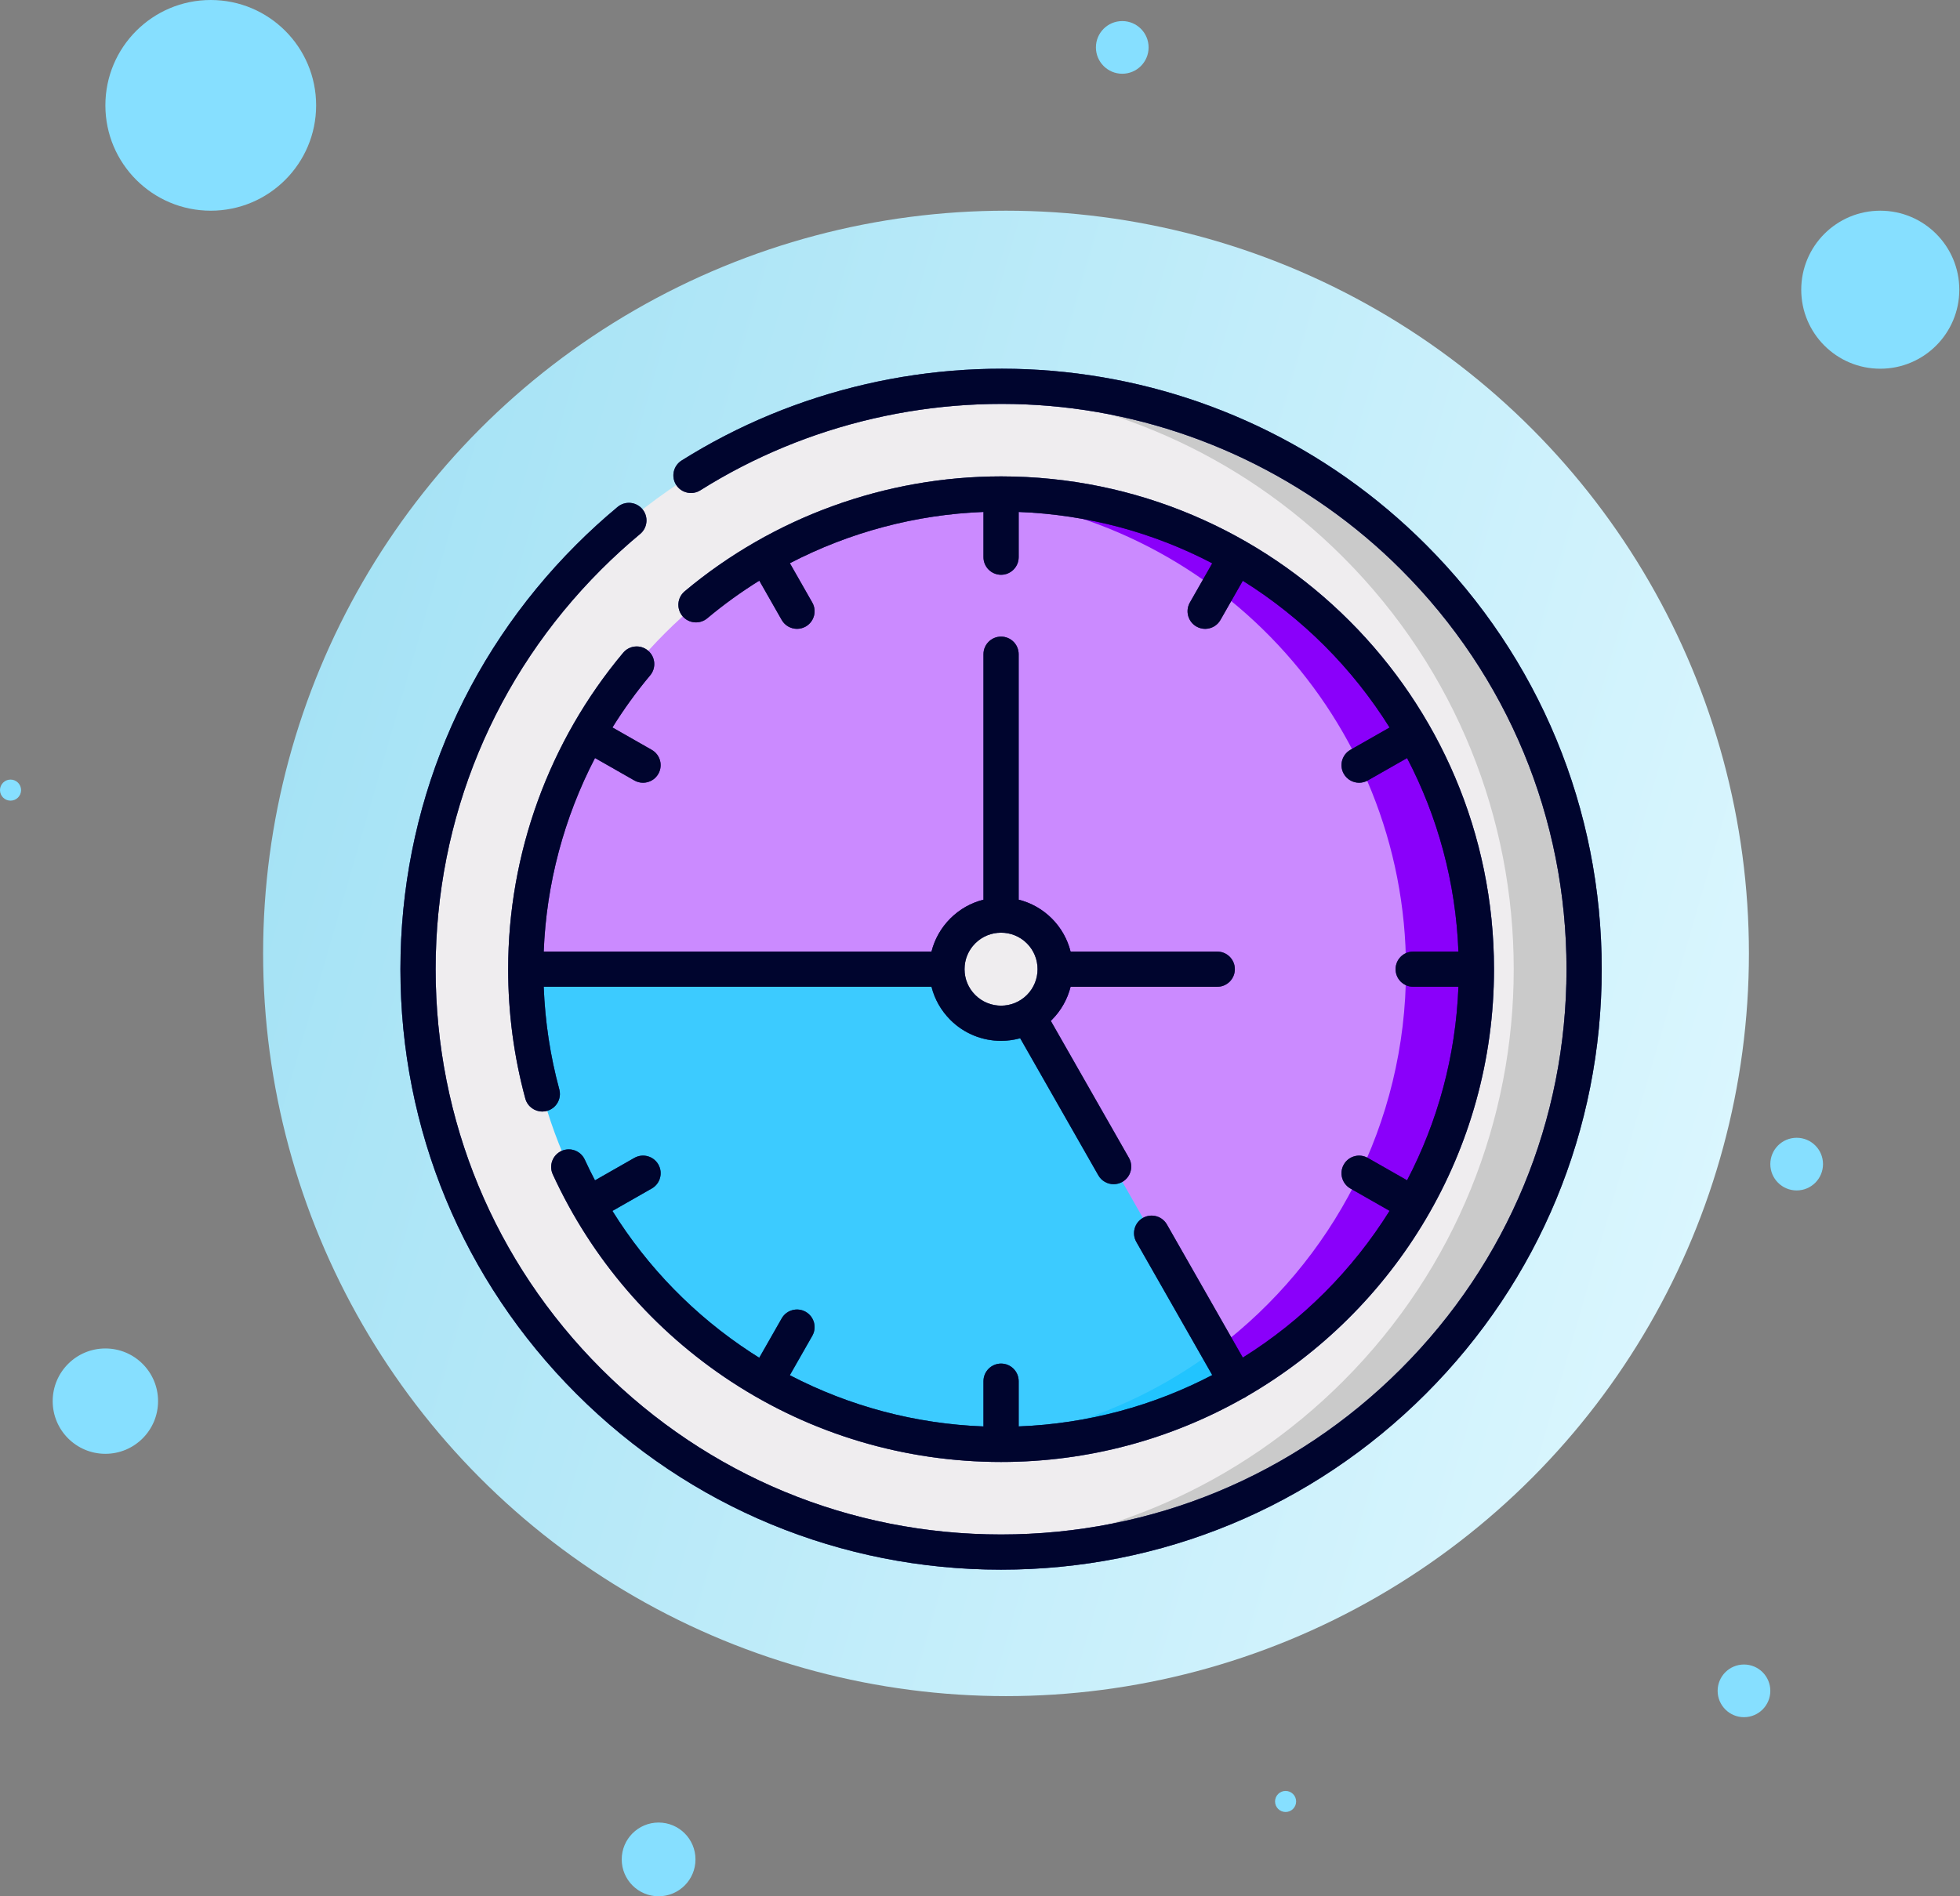 <svg width="186" height="180" viewBox="0 0 186 180" fill="none" xmlns="http://www.w3.org/2000/svg">
<rect x="0" y="0" width="186" height="180" fill="#808080" stroke="none"/>
<circle cx="95.469" cy="90.5" r="70.5" fill="url(#paint0_linear_902_91308)"/>
<circle cx="178.434" cy="27.5" r="7.5" fill="#86DFFF"/>
<circle cx="20" cy="10" r="10" fill="#86DFFF"/>
<circle cx="10" cy="133" r="5" fill="#86DFFF"/>
<circle cx="165.5" cy="160.5" r="2.5" fill="#86DFFF"/>
<circle cx="106.5" cy="4.5" r="2.5" fill="#86DFFF"/>
<circle cx="62.5" cy="176.5" r="3.5" fill="#86DFFF"/>
<circle cx="122" cy="171" r="1" fill="#86DFFF"/>
<circle cx="170.5" cy="110.5" r="2.5" fill="#86DFFF"/>
<circle cx="1" cy="75" r="1" fill="#86DFFF"/>
<path d="M95.001 141.675C122.436 141.675 144.677 119.434 144.677 91.999C144.677 64.563 122.436 42.322 95.001 42.322C67.565 42.322 45.324 64.563 45.324 91.999C45.324 119.434 67.565 141.675 95.001 141.675Z" fill="#3CCBFF"/>
<path d="M99.808 96.804C97.154 99.458 92.851 99.458 90.197 96.804C87.544 94.15 87.544 89.847 90.197 87.194C92.851 84.54 97.154 84.54 99.808 87.194C102.462 89.847 102.462 94.15 99.808 96.804Z" fill="#21C4FF"/>
<path d="M95 46.892C93.877 46.892 92.763 46.935 91.66 47.015C115.012 48.725 133.427 68.211 133.427 91.999C133.427 115.788 115.012 135.273 91.66 136.983C92.763 137.063 93.877 137.106 95 137.106C119.912 137.106 140.107 116.911 140.107 91.999C140.107 67.087 119.912 46.892 95 46.892Z" fill="#21C4FF"/>
<path d="M95.001 42.322C67.565 42.322 45.324 64.563 45.324 91.999L95.001 91.998L119.602 135.156L119.614 135.157C134.586 126.6 144.677 110.478 144.677 91.999C144.677 64.563 122.436 42.322 95.001 42.322Z" fill="#CB8AFF"/>
<path d="M95 46.892C93.877 46.892 92.763 46.935 91.66 47.015C115.012 48.725 133.427 68.211 133.427 91.999C133.427 106.697 126.397 119.752 115.515 127.988L117.339 131.187L117.35 131.188C130.944 123.418 140.107 108.779 140.107 91.999C140.107 67.087 119.912 46.892 95 46.892Z" fill="#8A00FA"/>
<path d="M90.197 87.194C88.87 88.52 88.207 90.26 88.207 91.999H95.002L98.368 97.902C98.883 97.609 99.368 97.243 99.808 96.804C102.461 94.15 102.461 89.847 99.808 87.194C97.154 84.54 92.851 84.54 90.197 87.194Z" fill="#8A00FA"/>
<path d="M134.126 52.874C112.518 31.267 77.485 31.267 55.878 52.874C34.27 74.482 34.27 109.515 55.878 131.123C77.485 152.73 112.518 152.73 134.126 131.123C155.734 109.515 155.734 74.482 134.126 52.874ZM95.001 137.106C70.09 137.106 49.895 116.911 49.895 91.999C49.895 67.087 70.09 46.892 95.001 46.892C119.913 46.892 140.108 67.087 140.108 91.999C140.108 116.911 119.913 137.106 95.001 137.106Z" fill="#EFEDEF"/>
<path d="M134.124 52.874C122.471 41.221 106.912 35.856 91.66 36.773C104.687 37.556 117.491 42.92 127.445 52.874C149.052 74.482 149.052 109.515 127.445 131.123C117.491 141.077 104.687 146.441 91.66 147.224C106.912 148.141 122.471 142.777 134.124 131.123C155.732 109.515 155.732 74.482 134.124 52.874Z" fill="#CACACA"/>
<path d="M98.635 95.63C96.629 97.636 93.377 97.636 91.371 95.63C89.366 93.625 89.366 90.373 91.371 88.367C93.377 86.361 96.629 86.361 98.635 88.367C100.64 90.373 100.64 93.624 98.635 95.63Z" fill="#EFEDEF"/>
<path d="M98.634 88.367C97.432 87.165 95.783 86.689 94.223 86.927C95.266 87.087 96.271 87.563 97.075 88.367C99.081 90.373 99.081 93.624 97.075 95.63C96.271 96.434 95.266 96.91 94.223 97.07C95.783 97.308 97.432 96.832 98.634 95.63C100.639 93.624 100.639 90.373 98.634 88.367Z" fill="white"/>
<path d="M135.305 51.692C130.617 47.004 125.225 43.208 119.279 40.41C113.533 37.706 107.404 35.993 101.061 35.318C88.355 33.967 75.436 36.949 64.684 43.714C63.903 44.205 63.668 45.236 64.159 46.016C64.65 46.797 65.681 47.031 66.462 46.54C76.583 40.173 88.746 37.368 100.708 38.639C112.847 39.93 124.295 45.404 132.944 54.054C143.079 64.189 148.66 77.664 148.66 91.997C148.66 106.33 143.079 119.805 132.944 129.94C122.808 140.076 109.333 145.657 95 145.657C80.667 145.657 67.192 140.076 57.056 129.94C46.921 119.805 41.34 106.33 41.34 91.997C41.34 77.664 46.921 64.189 57.056 54.054C58.233 52.877 59.475 51.744 60.748 50.686C61.457 50.097 61.554 49.044 60.965 48.334C60.375 47.625 59.322 47.528 58.613 48.118C57.262 49.24 55.944 50.443 54.695 51.692C43.929 62.458 38 76.772 38 91.997C38 107.222 43.929 121.536 54.695 132.302C65.461 143.068 79.775 148.997 95 148.997C110.225 148.997 124.539 143.068 135.305 132.302C146.071 121.536 152 107.222 152 91.997C152 76.772 146.071 62.458 135.305 51.692Z" fill="#000F8F"/>
<path d="M135.305 51.692C130.617 47.004 125.225 43.208 119.279 40.41C113.533 37.706 107.404 35.993 101.061 35.318C88.355 33.967 75.436 36.949 64.684 43.714C63.903 44.205 63.668 45.236 64.159 46.016C64.65 46.797 65.681 47.031 66.462 46.54C76.583 40.173 88.746 37.368 100.708 38.639C112.847 39.93 124.295 45.404 132.944 54.054C143.079 64.189 148.66 77.664 148.66 91.997C148.66 106.33 143.079 119.805 132.944 129.94C122.808 140.076 109.333 145.657 95 145.657C80.667 145.657 67.192 140.076 57.056 129.94C46.921 119.805 41.34 106.33 41.34 91.997C41.34 77.664 46.921 64.189 57.056 54.054C58.233 52.877 59.475 51.744 60.748 50.686C61.457 50.097 61.554 49.044 60.965 48.334C60.375 47.625 59.322 47.528 58.613 48.118C57.262 49.24 55.944 50.443 54.695 51.692C43.929 62.458 38 76.772 38 91.997C38 107.222 43.929 121.536 54.695 132.302C65.461 143.068 79.775 148.997 95 148.997C110.225 148.997 124.539 143.068 135.305 132.302C146.071 121.536 152 107.222 152 91.997C152 76.772 146.071 62.458 135.305 51.692Z" fill="black" fill-opacity="0.2"/>
<path d="M135.305 51.692C130.617 47.004 125.225 43.208 119.279 40.41C113.533 37.706 107.404 35.993 101.061 35.318C88.355 33.967 75.436 36.949 64.684 43.714C63.903 44.205 63.668 45.236 64.159 46.016C64.65 46.797 65.681 47.031 66.462 46.54C76.583 40.173 88.746 37.368 100.708 38.639C112.847 39.93 124.295 45.404 132.944 54.054C143.079 64.189 148.66 77.664 148.66 91.997C148.66 106.33 143.079 119.805 132.944 129.94C122.808 140.076 109.333 145.657 95 145.657C80.667 145.657 67.192 140.076 57.056 129.94C46.921 119.805 41.34 106.33 41.34 91.997C41.34 77.664 46.921 64.189 57.056 54.054C58.233 52.877 59.475 51.744 60.748 50.686C61.457 50.097 61.554 49.044 60.965 48.334C60.375 47.625 59.322 47.528 58.613 48.118C57.262 49.24 55.944 50.443 54.695 51.692C43.929 62.458 38 76.772 38 91.997C38 107.222 43.929 121.536 54.695 132.302C65.461 143.068 79.775 148.997 95 148.997C110.225 148.997 124.539 143.068 135.305 132.302C146.071 121.536 152 107.222 152 91.997C152 76.772 146.071 62.458 135.305 51.692Z" fill="black" fill-opacity="0.2"/>
<path d="M135.305 51.692C130.617 47.004 125.225 43.208 119.279 40.41C113.533 37.706 107.404 35.993 101.061 35.318C88.355 33.967 75.436 36.949 64.684 43.714C63.903 44.205 63.668 45.236 64.159 46.016C64.65 46.797 65.681 47.031 66.462 46.54C76.583 40.173 88.746 37.368 100.708 38.639C112.847 39.93 124.295 45.404 132.944 54.054C143.079 64.189 148.66 77.664 148.66 91.997C148.66 106.33 143.079 119.805 132.944 129.94C122.808 140.076 109.333 145.657 95 145.657C80.667 145.657 67.192 140.076 57.056 129.94C46.921 119.805 41.34 106.33 41.34 91.997C41.34 77.664 46.921 64.189 57.056 54.054C58.233 52.877 59.475 51.744 60.748 50.686C61.457 50.097 61.554 49.044 60.965 48.334C60.375 47.625 59.322 47.528 58.613 48.118C57.262 49.24 55.944 50.443 54.695 51.692C43.929 62.458 38 76.772 38 91.997C38 107.222 43.929 121.536 54.695 132.302C65.461 143.068 79.775 148.997 95 148.997C110.225 148.997 124.539 143.068 135.305 132.302C146.071 121.536 152 107.222 152 91.997C152 76.772 146.071 62.458 135.305 51.692Z" fill="black" fill-opacity="0.2"/>
<path d="M135.305 51.692C130.617 47.004 125.225 43.208 119.279 40.41C113.533 37.706 107.404 35.993 101.061 35.318C88.355 33.967 75.436 36.949 64.684 43.714C63.903 44.205 63.668 45.236 64.159 46.016C64.65 46.797 65.681 47.031 66.462 46.54C76.583 40.173 88.746 37.368 100.708 38.639C112.847 39.93 124.295 45.404 132.944 54.054C143.079 64.189 148.66 77.664 148.66 91.997C148.66 106.33 143.079 119.805 132.944 129.94C122.808 140.076 109.333 145.657 95 145.657C80.667 145.657 67.192 140.076 57.056 129.94C46.921 119.805 41.34 106.33 41.34 91.997C41.34 77.664 46.921 64.189 57.056 54.054C58.233 52.877 59.475 51.744 60.748 50.686C61.457 50.097 61.554 49.044 60.965 48.334C60.375 47.625 59.322 47.528 58.613 48.118C57.262 49.24 55.944 50.443 54.695 51.692C43.929 62.458 38 76.772 38 91.997C38 107.222 43.929 121.536 54.695 132.302C65.461 143.068 79.775 148.997 95 148.997C110.225 148.997 124.539 143.068 135.305 132.302C146.071 121.536 152 107.222 152 91.997C152 76.772 146.071 62.458 135.305 51.692Z" fill="black" fill-opacity="0.2"/>
<path d="M135.305 51.692C130.617 47.004 125.225 43.208 119.279 40.41C113.533 37.706 107.404 35.993 101.061 35.318C88.355 33.967 75.436 36.949 64.684 43.714C63.903 44.205 63.668 45.236 64.159 46.016C64.65 46.797 65.681 47.031 66.462 46.54C76.583 40.173 88.746 37.368 100.708 38.639C112.847 39.93 124.295 45.404 132.944 54.054C143.079 64.189 148.66 77.664 148.66 91.997C148.66 106.33 143.079 119.805 132.944 129.94C122.808 140.076 109.333 145.657 95 145.657C80.667 145.657 67.192 140.076 57.056 129.94C46.921 119.805 41.34 106.33 41.34 91.997C41.34 77.664 46.921 64.189 57.056 54.054C58.233 52.877 59.475 51.744 60.748 50.686C61.457 50.097 61.554 49.044 60.965 48.334C60.375 47.625 59.322 47.528 58.613 48.118C57.262 49.24 55.944 50.443 54.695 51.692C43.929 62.458 38 76.772 38 91.997C38 107.222 43.929 121.536 54.695 132.302C65.461 143.068 79.775 148.997 95 148.997C110.225 148.997 124.539 143.068 135.305 132.302C146.071 121.536 152 107.222 152 91.997C152 76.772 146.071 62.458 135.305 51.692Z" fill="black" fill-opacity="0.2"/>
<path d="M59.139 61.961C52.099 70.357 48.223 81.024 48.223 91.997C48.223 96.163 48.771 100.294 49.851 104.277C50.053 105.02 50.727 105.51 51.462 105.51C51.607 105.51 51.754 105.491 51.901 105.451C52.791 105.209 53.316 104.292 53.075 103.402C52.216 100.237 51.723 96.969 51.597 93.667L88.398 93.667C88.694 94.846 89.304 95.927 90.186 96.809C91.513 98.136 93.256 98.8 94.999 98.8C95.61 98.8 96.221 98.716 96.814 98.553L104.23 111.563C104.538 112.103 105.102 112.406 105.682 112.406C105.963 112.406 106.247 112.336 106.508 112.187C107.309 111.73 107.589 110.711 107.132 109.909L99.716 96.9C99.748 96.87 99.78 96.841 99.811 96.81C100.711 95.91 101.304 94.82 101.594 93.668H115.514C116.437 93.668 117.184 92.92 117.184 91.998C117.184 91.075 116.437 90.328 115.514 90.328H101.594C101.305 89.175 100.711 88.084 99.811 87.185C98.912 86.285 97.822 85.692 96.669 85.402V62.099C96.669 61.176 95.922 60.429 95 60.429C94.077 60.429 93.33 61.176 93.33 62.099V85.402C92.177 85.691 91.086 86.285 90.186 87.185C89.305 88.067 88.694 89.148 88.398 90.327L51.597 90.327C51.845 83.894 53.523 77.614 56.464 71.953L60.196 74.081C60.457 74.229 60.741 74.3 61.022 74.3C61.602 74.3 62.166 73.997 62.474 73.457C62.93 72.656 62.651 71.636 61.85 71.179L58.119 69.052C59.191 67.329 60.384 65.675 61.699 64.107C62.291 63.4 62.199 62.347 61.492 61.754C60.785 61.161 59.731 61.254 59.139 61.961ZM92.548 89.546C93.224 88.87 94.111 88.533 94.999 88.533C95.886 88.533 96.774 88.871 97.45 89.546C98.801 90.897 98.801 93.096 97.45 94.448C96.098 95.799 93.9 95.799 92.548 94.448C91.893 93.793 91.533 92.923 91.533 91.997C91.533 91.071 91.893 90.201 92.548 89.546Z" fill="#000F8F"/>
<path d="M59.139 61.961C52.099 70.357 48.223 81.024 48.223 91.997C48.223 96.163 48.771 100.294 49.851 104.277C50.053 105.02 50.727 105.51 51.462 105.51C51.607 105.51 51.754 105.491 51.901 105.451C52.791 105.209 53.316 104.292 53.075 103.402C52.216 100.237 51.723 96.969 51.597 93.667L88.398 93.667C88.694 94.846 89.304 95.927 90.186 96.809C91.513 98.136 93.256 98.8 94.999 98.8C95.61 98.8 96.221 98.716 96.814 98.553L104.23 111.563C104.538 112.103 105.102 112.406 105.682 112.406C105.963 112.406 106.247 112.336 106.508 112.187C107.309 111.73 107.589 110.711 107.132 109.909L99.716 96.9C99.748 96.87 99.78 96.841 99.811 96.81C100.711 95.91 101.304 94.82 101.594 93.668H115.514C116.437 93.668 117.184 92.92 117.184 91.998C117.184 91.075 116.437 90.328 115.514 90.328H101.594C101.305 89.175 100.711 88.084 99.811 87.185C98.912 86.285 97.822 85.692 96.669 85.402V62.099C96.669 61.176 95.922 60.429 95 60.429C94.077 60.429 93.33 61.176 93.33 62.099V85.402C92.177 85.691 91.086 86.285 90.186 87.185C89.305 88.067 88.694 89.148 88.398 90.327L51.597 90.327C51.845 83.894 53.523 77.614 56.464 71.953L60.196 74.081C60.457 74.229 60.741 74.3 61.022 74.3C61.602 74.3 62.166 73.997 62.474 73.457C62.93 72.656 62.651 71.636 61.85 71.179L58.119 69.052C59.191 67.329 60.384 65.675 61.699 64.107C62.291 63.4 62.199 62.347 61.492 61.754C60.785 61.161 59.731 61.254 59.139 61.961ZM92.548 89.546C93.224 88.87 94.111 88.533 94.999 88.533C95.886 88.533 96.774 88.871 97.45 89.546C98.801 90.897 98.801 93.096 97.45 94.448C96.098 95.799 93.9 95.799 92.548 94.448C91.893 93.793 91.533 92.923 91.533 91.997C91.533 91.071 91.893 90.201 92.548 89.546Z" fill="black" fill-opacity="0.2"/>
<path d="M59.139 61.961C52.099 70.357 48.223 81.024 48.223 91.997C48.223 96.163 48.771 100.294 49.851 104.277C50.053 105.02 50.727 105.51 51.462 105.51C51.607 105.51 51.754 105.491 51.901 105.451C52.791 105.209 53.316 104.292 53.075 103.402C52.216 100.237 51.723 96.969 51.597 93.667L88.398 93.667C88.694 94.846 89.304 95.927 90.186 96.809C91.513 98.136 93.256 98.8 94.999 98.8C95.61 98.8 96.221 98.716 96.814 98.553L104.23 111.563C104.538 112.103 105.102 112.406 105.682 112.406C105.963 112.406 106.247 112.336 106.508 112.187C107.309 111.73 107.589 110.711 107.132 109.909L99.716 96.9C99.748 96.87 99.78 96.841 99.811 96.81C100.711 95.91 101.304 94.82 101.594 93.668H115.514C116.437 93.668 117.184 92.92 117.184 91.998C117.184 91.075 116.437 90.328 115.514 90.328H101.594C101.305 89.175 100.711 88.084 99.811 87.185C98.912 86.285 97.822 85.692 96.669 85.402V62.099C96.669 61.176 95.922 60.429 95 60.429C94.077 60.429 93.33 61.176 93.33 62.099V85.402C92.177 85.691 91.086 86.285 90.186 87.185C89.305 88.067 88.694 89.148 88.398 90.327L51.597 90.327C51.845 83.894 53.523 77.614 56.464 71.953L60.196 74.081C60.457 74.229 60.741 74.3 61.022 74.3C61.602 74.3 62.166 73.997 62.474 73.457C62.93 72.656 62.651 71.636 61.85 71.179L58.119 69.052C59.191 67.329 60.384 65.675 61.699 64.107C62.291 63.4 62.199 62.347 61.492 61.754C60.785 61.161 59.731 61.254 59.139 61.961ZM92.548 89.546C93.224 88.87 94.111 88.533 94.999 88.533C95.886 88.533 96.774 88.871 97.45 89.546C98.801 90.897 98.801 93.096 97.45 94.448C96.098 95.799 93.9 95.799 92.548 94.448C91.893 93.793 91.533 92.923 91.533 91.997C91.533 91.071 91.893 90.201 92.548 89.546Z" fill="black" fill-opacity="0.2"/>
<path d="M59.139 61.961C52.099 70.357 48.223 81.024 48.223 91.997C48.223 96.163 48.771 100.294 49.851 104.277C50.053 105.02 50.727 105.51 51.462 105.51C51.607 105.51 51.754 105.491 51.901 105.451C52.791 105.209 53.316 104.292 53.075 103.402C52.216 100.237 51.723 96.969 51.597 93.667L88.398 93.667C88.694 94.846 89.304 95.927 90.186 96.809C91.513 98.136 93.256 98.8 94.999 98.8C95.61 98.8 96.221 98.716 96.814 98.553L104.23 111.563C104.538 112.103 105.102 112.406 105.682 112.406C105.963 112.406 106.247 112.336 106.508 112.187C107.309 111.73 107.589 110.711 107.132 109.909L99.716 96.9C99.748 96.87 99.78 96.841 99.811 96.81C100.711 95.91 101.304 94.82 101.594 93.668H115.514C116.437 93.668 117.184 92.92 117.184 91.998C117.184 91.075 116.437 90.328 115.514 90.328H101.594C101.305 89.175 100.711 88.084 99.811 87.185C98.912 86.285 97.822 85.692 96.669 85.402V62.099C96.669 61.176 95.922 60.429 95 60.429C94.077 60.429 93.33 61.176 93.33 62.099V85.402C92.177 85.691 91.086 86.285 90.186 87.185C89.305 88.067 88.694 89.148 88.398 90.327L51.597 90.327C51.845 83.894 53.523 77.614 56.464 71.953L60.196 74.081C60.457 74.229 60.741 74.3 61.022 74.3C61.602 74.3 62.166 73.997 62.474 73.457C62.93 72.656 62.651 71.636 61.85 71.179L58.119 69.052C59.191 67.329 60.384 65.675 61.699 64.107C62.291 63.4 62.199 62.347 61.492 61.754C60.785 61.161 59.731 61.254 59.139 61.961ZM92.548 89.546C93.224 88.87 94.111 88.533 94.999 88.533C95.886 88.533 96.774 88.871 97.45 89.546C98.801 90.897 98.801 93.096 97.45 94.448C96.098 95.799 93.9 95.799 92.548 94.448C91.893 93.793 91.533 92.923 91.533 91.997C91.533 91.071 91.893 90.201 92.548 89.546Z" fill="black" fill-opacity="0.2"/>
<path d="M59.139 61.961C52.099 70.357 48.223 81.024 48.223 91.997C48.223 96.163 48.771 100.294 49.851 104.277C50.053 105.02 50.727 105.51 51.462 105.51C51.607 105.51 51.754 105.491 51.901 105.451C52.791 105.209 53.316 104.292 53.075 103.402C52.216 100.237 51.723 96.969 51.597 93.667L88.398 93.667C88.694 94.846 89.304 95.927 90.186 96.809C91.513 98.136 93.256 98.8 94.999 98.8C95.61 98.8 96.221 98.716 96.814 98.553L104.23 111.563C104.538 112.103 105.102 112.406 105.682 112.406C105.963 112.406 106.247 112.336 106.508 112.187C107.309 111.73 107.589 110.711 107.132 109.909L99.716 96.9C99.748 96.87 99.78 96.841 99.811 96.81C100.711 95.91 101.304 94.82 101.594 93.668H115.514C116.437 93.668 117.184 92.92 117.184 91.998C117.184 91.075 116.437 90.328 115.514 90.328H101.594C101.305 89.175 100.711 88.084 99.811 87.185C98.912 86.285 97.822 85.692 96.669 85.402V62.099C96.669 61.176 95.922 60.429 95 60.429C94.077 60.429 93.33 61.176 93.33 62.099V85.402C92.177 85.691 91.086 86.285 90.186 87.185C89.305 88.067 88.694 89.148 88.398 90.327L51.597 90.327C51.845 83.894 53.523 77.614 56.464 71.953L60.196 74.081C60.457 74.229 60.741 74.3 61.022 74.3C61.602 74.3 62.166 73.997 62.474 73.457C62.93 72.656 62.651 71.636 61.85 71.179L58.119 69.052C59.191 67.329 60.384 65.675 61.699 64.107C62.291 63.4 62.199 62.347 61.492 61.754C60.785 61.161 59.731 61.254 59.139 61.961ZM92.548 89.546C93.224 88.87 94.111 88.533 94.999 88.533C95.886 88.533 96.774 88.871 97.45 89.546C98.801 90.897 98.801 93.096 97.45 94.448C96.098 95.799 93.9 95.799 92.548 94.448C91.893 93.793 91.533 92.923 91.533 91.997C91.533 91.071 91.893 90.201 92.548 89.546Z" fill="black" fill-opacity="0.2"/>
<path d="M59.139 61.961C52.099 70.357 48.223 81.024 48.223 91.997C48.223 96.163 48.771 100.294 49.851 104.277C50.053 105.02 50.727 105.51 51.462 105.51C51.607 105.51 51.754 105.491 51.901 105.451C52.791 105.209 53.316 104.292 53.075 103.402C52.216 100.237 51.723 96.969 51.597 93.667L88.398 93.667C88.694 94.846 89.304 95.927 90.186 96.809C91.513 98.136 93.256 98.8 94.999 98.8C95.61 98.8 96.221 98.716 96.814 98.553L104.23 111.563C104.538 112.103 105.102 112.406 105.682 112.406C105.963 112.406 106.247 112.336 106.508 112.187C107.309 111.73 107.589 110.711 107.132 109.909L99.716 96.9C99.748 96.87 99.78 96.841 99.811 96.81C100.711 95.91 101.304 94.82 101.594 93.668H115.514C116.437 93.668 117.184 92.92 117.184 91.998C117.184 91.075 116.437 90.328 115.514 90.328H101.594C101.305 89.175 100.711 88.084 99.811 87.185C98.912 86.285 97.822 85.692 96.669 85.402V62.099C96.669 61.176 95.922 60.429 95 60.429C94.077 60.429 93.33 61.176 93.33 62.099V85.402C92.177 85.691 91.086 86.285 90.186 87.185C89.305 88.067 88.694 89.148 88.398 90.327L51.597 90.327C51.845 83.894 53.523 77.614 56.464 71.953L60.196 74.081C60.457 74.229 60.741 74.3 61.022 74.3C61.602 74.3 62.166 73.997 62.474 73.457C62.93 72.656 62.651 71.636 61.85 71.179L58.119 69.052C59.191 67.329 60.384 65.675 61.699 64.107C62.291 63.4 62.199 62.347 61.492 61.754C60.785 61.161 59.731 61.254 59.139 61.961ZM92.548 89.546C93.224 88.87 94.111 88.533 94.999 88.533C95.886 88.533 96.774 88.871 97.45 89.546C98.801 90.897 98.801 93.096 97.45 94.448C96.098 95.799 93.9 95.799 92.548 94.448C91.893 93.793 91.533 92.923 91.533 91.997C91.533 91.071 91.893 90.201 92.548 89.546Z" fill="black" fill-opacity="0.2"/>
<path d="M62.475 110.537C62.018 109.736 60.999 109.457 60.197 109.913L56.462 112.043C56.125 111.395 55.798 110.742 55.493 110.076C55.109 109.238 54.117 108.869 53.279 109.254C52.441 109.638 52.073 110.63 52.457 111.468C56.139 119.501 62.003 126.311 69.415 131.163C77.022 136.142 85.87 138.774 95.001 138.774C103.338 138.774 111.171 136.579 117.958 132.741C118.103 132.684 118.239 132.606 118.361 132.512C132.348 124.416 141.778 109.288 141.778 91.997C141.778 66.205 120.794 45.221 95.001 45.221C84.032 45.221 73.368 49.095 64.974 56.129C64.267 56.722 64.174 57.775 64.766 58.482C65.359 59.189 66.412 59.281 67.119 58.689C68.684 57.377 70.336 56.187 72.056 55.117L74.183 58.848C74.491 59.388 75.055 59.691 75.635 59.691C75.915 59.691 76.199 59.62 76.46 59.472C77.261 59.015 77.541 57.995 77.084 57.194L74.957 53.462C80.617 50.521 86.897 48.843 93.33 48.594V52.889C93.33 53.811 94.078 54.559 95 54.559C95.923 54.559 96.67 53.811 96.67 52.889V48.596C103.275 48.847 109.506 50.578 115.041 53.469L112.917 57.194C112.46 57.996 112.739 59.015 113.541 59.472C113.801 59.621 114.086 59.692 114.366 59.692C114.946 59.692 115.51 59.389 115.818 58.848L117.939 55.128C123.575 58.647 128.35 63.422 131.87 69.058L128.149 71.179C127.348 71.636 127.068 72.656 127.525 73.457C127.833 73.997 128.397 74.3 128.977 74.3C129.258 74.3 129.542 74.23 129.803 74.081L133.529 71.957C136.42 77.492 138.151 83.723 138.402 90.327H134.108C133.186 90.327 132.438 91.075 132.438 91.997C132.438 92.919 133.186 93.667 134.108 93.667H138.402C138.151 100.272 136.42 106.503 133.529 112.038L129.803 109.914C129.001 109.457 127.982 109.736 127.525 110.538C127.068 111.339 127.348 112.358 128.149 112.815L131.87 114.936C128.351 120.573 123.576 125.348 117.94 128.867L110.737 116.232C110.28 115.431 109.261 115.152 108.459 115.608C107.658 116.065 107.379 117.085 107.836 117.886L115.041 130.526C109.506 133.417 103.275 135.148 96.67 135.399V131.105C96.67 130.183 95.922 129.435 95 129.435C94.078 129.435 93.33 130.183 93.33 131.105V135.402C86.884 135.157 80.626 133.496 74.952 130.539L77.084 126.8C77.54 125.999 77.261 124.979 76.46 124.522C75.659 124.066 74.639 124.344 74.182 125.146L72.052 128.883C71.781 128.714 71.511 128.543 71.244 128.368C65.913 124.879 61.45 120.295 58.117 114.944L61.851 112.815C62.653 112.358 62.932 111.338 62.475 110.537Z" fill="#000F8F"/>
<path d="M62.475 110.537C62.018 109.736 60.999 109.457 60.197 109.913L56.462 112.043C56.125 111.395 55.798 110.742 55.493 110.076C55.109 109.238 54.117 108.869 53.279 109.254C52.441 109.638 52.073 110.63 52.457 111.468C56.139 119.501 62.003 126.311 69.415 131.163C77.022 136.142 85.87 138.774 95.001 138.774C103.338 138.774 111.171 136.579 117.958 132.741C118.103 132.684 118.239 132.606 118.361 132.512C132.348 124.416 141.778 109.288 141.778 91.997C141.778 66.205 120.794 45.221 95.001 45.221C84.032 45.221 73.368 49.095 64.974 56.129C64.267 56.722 64.174 57.775 64.766 58.482C65.359 59.189 66.412 59.281 67.119 58.689C68.684 57.377 70.336 56.187 72.056 55.117L74.183 58.848C74.491 59.388 75.055 59.691 75.635 59.691C75.915 59.691 76.199 59.62 76.46 59.472C77.261 59.015 77.541 57.995 77.084 57.194L74.957 53.462C80.617 50.521 86.897 48.843 93.33 48.594V52.889C93.33 53.811 94.078 54.559 95 54.559C95.923 54.559 96.67 53.811 96.67 52.889V48.596C103.275 48.847 109.506 50.578 115.041 53.469L112.917 57.194C112.46 57.996 112.739 59.015 113.541 59.472C113.801 59.621 114.086 59.692 114.366 59.692C114.946 59.692 115.51 59.389 115.818 58.848L117.939 55.128C123.575 58.647 128.35 63.422 131.87 69.058L128.149 71.179C127.348 71.636 127.068 72.656 127.525 73.457C127.833 73.997 128.397 74.3 128.977 74.3C129.258 74.3 129.542 74.23 129.803 74.081L133.529 71.957C136.42 77.492 138.151 83.723 138.402 90.327H134.108C133.186 90.327 132.438 91.075 132.438 91.997C132.438 92.919 133.186 93.667 134.108 93.667H138.402C138.151 100.272 136.42 106.503 133.529 112.038L129.803 109.914C129.001 109.457 127.982 109.736 127.525 110.538C127.068 111.339 127.348 112.358 128.149 112.815L131.87 114.936C128.351 120.573 123.576 125.348 117.94 128.867L110.737 116.232C110.28 115.431 109.261 115.152 108.459 115.608C107.658 116.065 107.379 117.085 107.836 117.886L115.041 130.526C109.506 133.417 103.275 135.148 96.67 135.399V131.105C96.67 130.183 95.922 129.435 95 129.435C94.078 129.435 93.33 130.183 93.33 131.105V135.402C86.884 135.157 80.626 133.496 74.952 130.539L77.084 126.8C77.54 125.999 77.261 124.979 76.46 124.522C75.659 124.066 74.639 124.344 74.182 125.146L72.052 128.883C71.781 128.714 71.511 128.543 71.244 128.368C65.913 124.879 61.45 120.295 58.117 114.944L61.851 112.815C62.653 112.358 62.932 111.338 62.475 110.537Z" fill="black" fill-opacity="0.2"/>
<path d="M62.475 110.537C62.018 109.736 60.999 109.457 60.197 109.913L56.462 112.043C56.125 111.395 55.798 110.742 55.493 110.076C55.109 109.238 54.117 108.869 53.279 109.254C52.441 109.638 52.073 110.63 52.457 111.468C56.139 119.501 62.003 126.311 69.415 131.163C77.022 136.142 85.87 138.774 95.001 138.774C103.338 138.774 111.171 136.579 117.958 132.741C118.103 132.684 118.239 132.606 118.361 132.512C132.348 124.416 141.778 109.288 141.778 91.997C141.778 66.205 120.794 45.221 95.001 45.221C84.032 45.221 73.368 49.095 64.974 56.129C64.267 56.722 64.174 57.775 64.766 58.482C65.359 59.189 66.412 59.281 67.119 58.689C68.684 57.377 70.336 56.187 72.056 55.117L74.183 58.848C74.491 59.388 75.055 59.691 75.635 59.691C75.915 59.691 76.199 59.62 76.46 59.472C77.261 59.015 77.541 57.995 77.084 57.194L74.957 53.462C80.617 50.521 86.897 48.843 93.33 48.594V52.889C93.33 53.811 94.078 54.559 95 54.559C95.923 54.559 96.67 53.811 96.67 52.889V48.596C103.275 48.847 109.506 50.578 115.041 53.469L112.917 57.194C112.46 57.996 112.739 59.015 113.541 59.472C113.801 59.621 114.086 59.692 114.366 59.692C114.946 59.692 115.51 59.389 115.818 58.848L117.939 55.128C123.575 58.647 128.35 63.422 131.87 69.058L128.149 71.179C127.348 71.636 127.068 72.656 127.525 73.457C127.833 73.997 128.397 74.3 128.977 74.3C129.258 74.3 129.542 74.23 129.803 74.081L133.529 71.957C136.42 77.492 138.151 83.723 138.402 90.327H134.108C133.186 90.327 132.438 91.075 132.438 91.997C132.438 92.919 133.186 93.667 134.108 93.667H138.402C138.151 100.272 136.42 106.503 133.529 112.038L129.803 109.914C129.001 109.457 127.982 109.736 127.525 110.538C127.068 111.339 127.348 112.358 128.149 112.815L131.87 114.936C128.351 120.573 123.576 125.348 117.94 128.867L110.737 116.232C110.28 115.431 109.261 115.152 108.459 115.608C107.658 116.065 107.379 117.085 107.836 117.886L115.041 130.526C109.506 133.417 103.275 135.148 96.67 135.399V131.105C96.67 130.183 95.922 129.435 95 129.435C94.078 129.435 93.33 130.183 93.33 131.105V135.402C86.884 135.157 80.626 133.496 74.952 130.539L77.084 126.8C77.54 125.999 77.261 124.979 76.46 124.522C75.659 124.066 74.639 124.344 74.182 125.146L72.052 128.883C71.781 128.714 71.511 128.543 71.244 128.368C65.913 124.879 61.45 120.295 58.117 114.944L61.851 112.815C62.653 112.358 62.932 111.338 62.475 110.537Z" fill="black" fill-opacity="0.2"/>
<path d="M62.475 110.537C62.018 109.736 60.999 109.457 60.197 109.913L56.462 112.043C56.125 111.395 55.798 110.742 55.493 110.076C55.109 109.238 54.117 108.869 53.279 109.254C52.441 109.638 52.073 110.63 52.457 111.468C56.139 119.501 62.003 126.311 69.415 131.163C77.022 136.142 85.87 138.774 95.001 138.774C103.338 138.774 111.171 136.579 117.958 132.741C118.103 132.684 118.239 132.606 118.361 132.512C132.348 124.416 141.778 109.288 141.778 91.997C141.778 66.205 120.794 45.221 95.001 45.221C84.032 45.221 73.368 49.095 64.974 56.129C64.267 56.722 64.174 57.775 64.766 58.482C65.359 59.189 66.412 59.281 67.119 58.689C68.684 57.377 70.336 56.187 72.056 55.117L74.183 58.848C74.491 59.388 75.055 59.691 75.635 59.691C75.915 59.691 76.199 59.62 76.46 59.472C77.261 59.015 77.541 57.995 77.084 57.194L74.957 53.462C80.617 50.521 86.897 48.843 93.33 48.594V52.889C93.33 53.811 94.078 54.559 95 54.559C95.923 54.559 96.67 53.811 96.67 52.889V48.596C103.275 48.847 109.506 50.578 115.041 53.469L112.917 57.194C112.46 57.996 112.739 59.015 113.541 59.472C113.801 59.621 114.086 59.692 114.366 59.692C114.946 59.692 115.51 59.389 115.818 58.848L117.939 55.128C123.575 58.647 128.35 63.422 131.87 69.058L128.149 71.179C127.348 71.636 127.068 72.656 127.525 73.457C127.833 73.997 128.397 74.3 128.977 74.3C129.258 74.3 129.542 74.23 129.803 74.081L133.529 71.957C136.42 77.492 138.151 83.723 138.402 90.327H134.108C133.186 90.327 132.438 91.075 132.438 91.997C132.438 92.919 133.186 93.667 134.108 93.667H138.402C138.151 100.272 136.42 106.503 133.529 112.038L129.803 109.914C129.001 109.457 127.982 109.736 127.525 110.538C127.068 111.339 127.348 112.358 128.149 112.815L131.87 114.936C128.351 120.573 123.576 125.348 117.94 128.867L110.737 116.232C110.28 115.431 109.261 115.152 108.459 115.608C107.658 116.065 107.379 117.085 107.836 117.886L115.041 130.526C109.506 133.417 103.275 135.148 96.67 135.399V131.105C96.67 130.183 95.922 129.435 95 129.435C94.078 129.435 93.33 130.183 93.33 131.105V135.402C86.884 135.157 80.626 133.496 74.952 130.539L77.084 126.8C77.54 125.999 77.261 124.979 76.46 124.522C75.659 124.066 74.639 124.344 74.182 125.146L72.052 128.883C71.781 128.714 71.511 128.543 71.244 128.368C65.913 124.879 61.45 120.295 58.117 114.944L61.851 112.815C62.653 112.358 62.932 111.338 62.475 110.537Z" fill="black" fill-opacity="0.2"/>
<path d="M62.475 110.537C62.018 109.736 60.999 109.457 60.197 109.913L56.462 112.043C56.125 111.395 55.798 110.742 55.493 110.076C55.109 109.238 54.117 108.869 53.279 109.254C52.441 109.638 52.073 110.63 52.457 111.468C56.139 119.501 62.003 126.311 69.415 131.163C77.022 136.142 85.87 138.774 95.001 138.774C103.338 138.774 111.171 136.579 117.958 132.741C118.103 132.684 118.239 132.606 118.361 132.512C132.348 124.416 141.778 109.288 141.778 91.997C141.778 66.205 120.794 45.221 95.001 45.221C84.032 45.221 73.368 49.095 64.974 56.129C64.267 56.722 64.174 57.775 64.766 58.482C65.359 59.189 66.412 59.281 67.119 58.689C68.684 57.377 70.336 56.187 72.056 55.117L74.183 58.848C74.491 59.388 75.055 59.691 75.635 59.691C75.915 59.691 76.199 59.62 76.46 59.472C77.261 59.015 77.541 57.995 77.084 57.194L74.957 53.462C80.617 50.521 86.897 48.843 93.33 48.594V52.889C93.33 53.811 94.078 54.559 95 54.559C95.923 54.559 96.67 53.811 96.67 52.889V48.596C103.275 48.847 109.506 50.578 115.041 53.469L112.917 57.194C112.46 57.996 112.739 59.015 113.541 59.472C113.801 59.621 114.086 59.692 114.366 59.692C114.946 59.692 115.51 59.389 115.818 58.848L117.939 55.128C123.575 58.647 128.35 63.422 131.87 69.058L128.149 71.179C127.348 71.636 127.068 72.656 127.525 73.457C127.833 73.997 128.397 74.3 128.977 74.3C129.258 74.3 129.542 74.23 129.803 74.081L133.529 71.957C136.42 77.492 138.151 83.723 138.402 90.327H134.108C133.186 90.327 132.438 91.075 132.438 91.997C132.438 92.919 133.186 93.667 134.108 93.667H138.402C138.151 100.272 136.42 106.503 133.529 112.038L129.803 109.914C129.001 109.457 127.982 109.736 127.525 110.538C127.068 111.339 127.348 112.358 128.149 112.815L131.87 114.936C128.351 120.573 123.576 125.348 117.94 128.867L110.737 116.232C110.28 115.431 109.261 115.152 108.459 115.608C107.658 116.065 107.379 117.085 107.836 117.886L115.041 130.526C109.506 133.417 103.275 135.148 96.67 135.399V131.105C96.67 130.183 95.922 129.435 95 129.435C94.078 129.435 93.33 130.183 93.33 131.105V135.402C86.884 135.157 80.626 133.496 74.952 130.539L77.084 126.8C77.54 125.999 77.261 124.979 76.46 124.522C75.659 124.066 74.639 124.344 74.182 125.146L72.052 128.883C71.781 128.714 71.511 128.543 71.244 128.368C65.913 124.879 61.45 120.295 58.117 114.944L61.851 112.815C62.653 112.358 62.932 111.338 62.475 110.537Z" fill="black" fill-opacity="0.2"/>
<path d="M62.475 110.537C62.018 109.736 60.999 109.457 60.197 109.913L56.462 112.043C56.125 111.395 55.798 110.742 55.493 110.076C55.109 109.238 54.117 108.869 53.279 109.254C52.441 109.638 52.073 110.63 52.457 111.468C56.139 119.501 62.003 126.311 69.415 131.163C77.022 136.142 85.87 138.774 95.001 138.774C103.338 138.774 111.171 136.579 117.958 132.741C118.103 132.684 118.239 132.606 118.361 132.512C132.348 124.416 141.778 109.288 141.778 91.997C141.778 66.205 120.794 45.221 95.001 45.221C84.032 45.221 73.368 49.095 64.974 56.129C64.267 56.722 64.174 57.775 64.766 58.482C65.359 59.189 66.412 59.281 67.119 58.689C68.684 57.377 70.336 56.187 72.056 55.117L74.183 58.848C74.491 59.388 75.055 59.691 75.635 59.691C75.915 59.691 76.199 59.62 76.46 59.472C77.261 59.015 77.541 57.995 77.084 57.194L74.957 53.462C80.617 50.521 86.897 48.843 93.33 48.594V52.889C93.33 53.811 94.078 54.559 95 54.559C95.923 54.559 96.67 53.811 96.67 52.889V48.596C103.275 48.847 109.506 50.578 115.041 53.469L112.917 57.194C112.46 57.996 112.739 59.015 113.541 59.472C113.801 59.621 114.086 59.692 114.366 59.692C114.946 59.692 115.51 59.389 115.818 58.848L117.939 55.128C123.575 58.647 128.35 63.422 131.87 69.058L128.149 71.179C127.348 71.636 127.068 72.656 127.525 73.457C127.833 73.997 128.397 74.3 128.977 74.3C129.258 74.3 129.542 74.23 129.803 74.081L133.529 71.957C136.42 77.492 138.151 83.723 138.402 90.327H134.108C133.186 90.327 132.438 91.075 132.438 91.997C132.438 92.919 133.186 93.667 134.108 93.667H138.402C138.151 100.272 136.42 106.503 133.529 112.038L129.803 109.914C129.001 109.457 127.982 109.736 127.525 110.538C127.068 111.339 127.348 112.358 128.149 112.815L131.87 114.936C128.351 120.573 123.576 125.348 117.94 128.867L110.737 116.232C110.28 115.431 109.261 115.152 108.459 115.608C107.658 116.065 107.379 117.085 107.836 117.886L115.041 130.526C109.506 133.417 103.275 135.148 96.67 135.399V131.105C96.67 130.183 95.922 129.435 95 129.435C94.078 129.435 93.33 130.183 93.33 131.105V135.402C86.884 135.157 80.626 133.496 74.952 130.539L77.084 126.8C77.54 125.999 77.261 124.979 76.46 124.522C75.659 124.066 74.639 124.344 74.182 125.146L72.052 128.883C71.781 128.714 71.511 128.543 71.244 128.368C65.913 124.879 61.45 120.295 58.117 114.944L61.851 112.815C62.653 112.358 62.932 111.338 62.475 110.537Z" fill="black" fill-opacity="0.2"/>
<defs>
<linearGradient id="paint0_linear_902_91308" x1="165.969" y1="161" x2="-1.809" y2="112.355" gradientUnits="userSpaceOnUse">
<stop stop-color="#E0F8FF"/>
<stop offset="1" stop-color="#9FE0F4"/>
</linearGradient>
</defs>
</svg>
